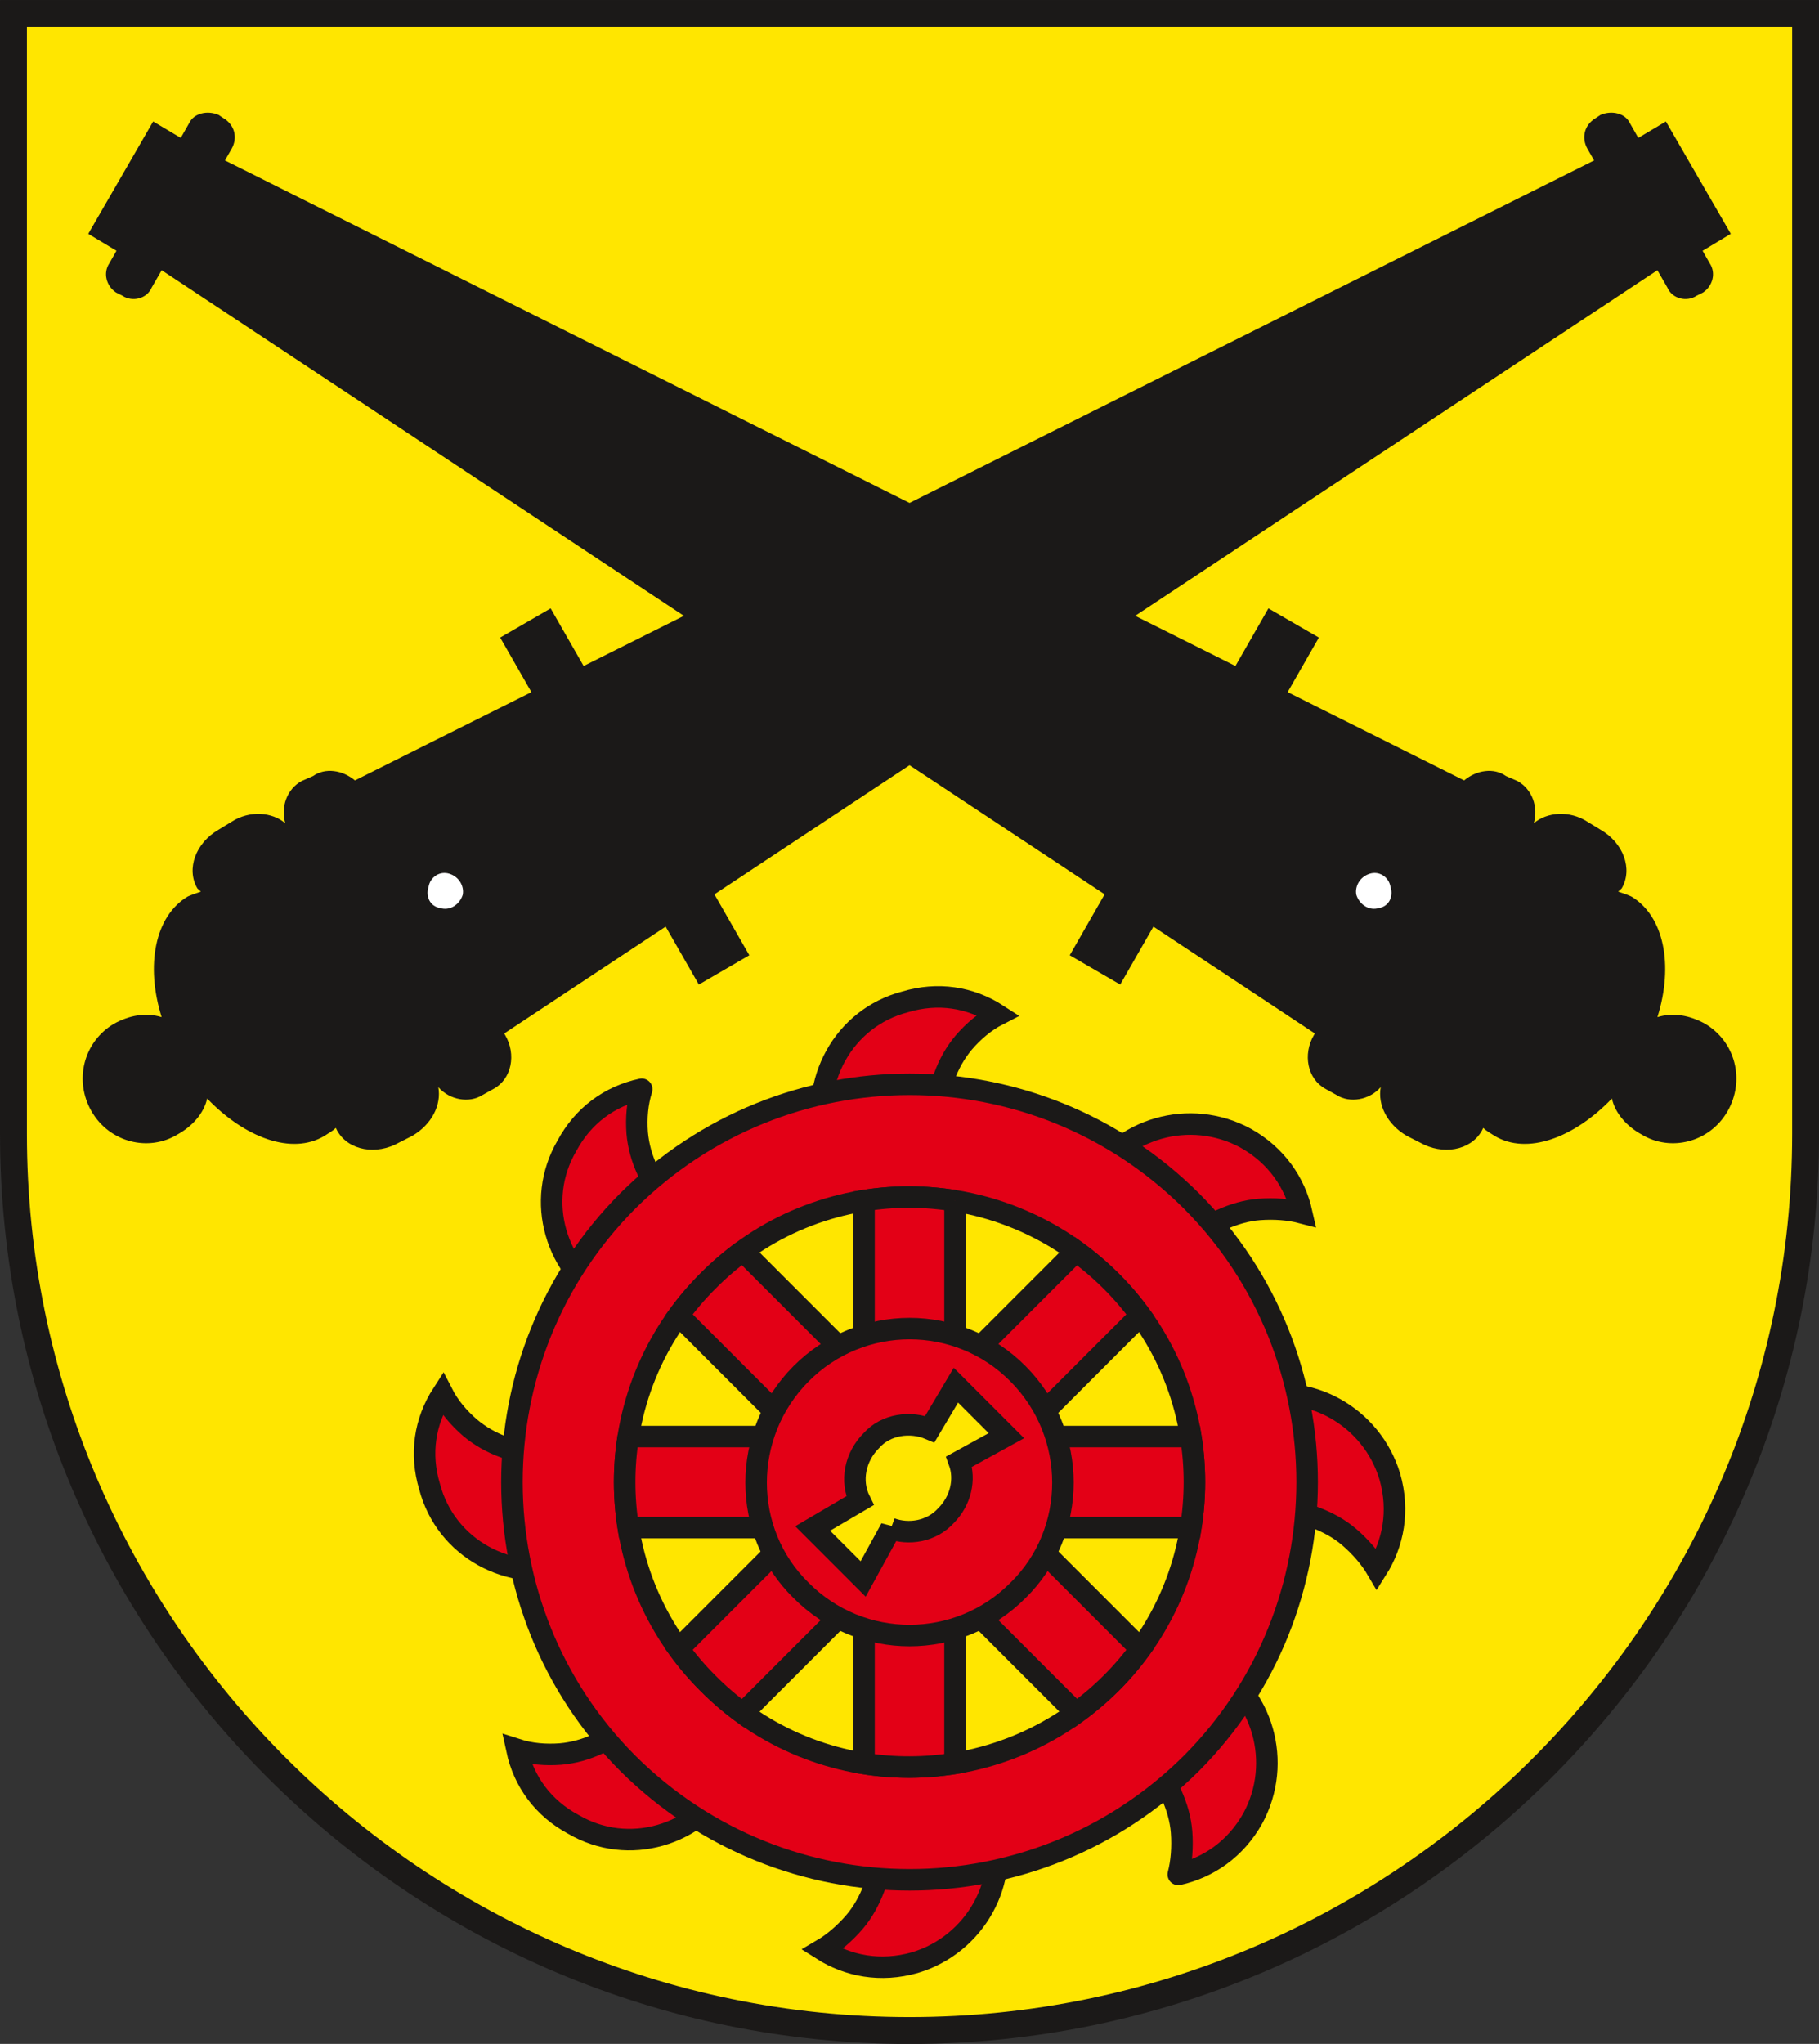 <?xml version="1.0" encoding="UTF-8" standalone="no"?>
<svg
   xmlns:dc="http://purl.org/dc/elements/1.1/"
   xmlns:cc="http://creativecommons.org/ns#"
   xmlns:rdf="http://www.w3.org/1999/02/22-rdf-syntax-ns#"
   xmlns:svg="http://www.w3.org/2000/svg"
   xmlns="http://www.w3.org/2000/svg"
   xmlns:sodipodi="http://sodipodi.sourceforge.net/DTD/sodipodi-0.dtd"
   xmlns:inkscape="http://www.inkscape.org/namespaces/inkscape"
   version="1.1"
   width="288"
   height="323.468"
   id="svg450"
   viewBox="0 0 288 323.468"
   sodipodi:docname="Doernitz.svg"
   inkscape:version="0.92.3 (2405546, 2018-03-11)">
  <rect x="0" y="0" width="288" height="323.468" fill="#333333" stroke="none"/>
  <defs
     id="defs454" />
  <sodipodi:namedview
     pagecolor="#ffffff"
     bordercolor="#666666"
     borderopacity="1"
     objecttolerance="10"
     gridtolerance="10"
     guidetolerance="10"
     inkscape:pageopacity="0"
     inkscape:pageshadow="2"
     inkscape:window-width="1600"
     inkscape:window-height="850"
     id="namedview452"
     showgrid="false"
     inkscape:zoom="1.5857392"
     inkscape:cx="149.93153"
     inkscape:cy="177.08157"
     inkscape:window-x="-8"
     inkscape:window-y="-8"
     inkscape:window-maximized="1"
     inkscape:current-layer="svg450" />
  <g
     id="Layer1000"
     transform="matrix(1.001,0,0,1.001,-131.373,-354.538)">
    <path
       d="m 416.835,533.48 c 0,78.063 -63.669,141.732 -141.732,141.732 -78.063,0 -141.732,-63.669 -141.732,-141.732 V 356.315 h 283.464 z"
       style="fill:#ffe600;fill-rule:evenodd"
       id="path396"
       inkscape:connector-curvature="0" />
    <g
       id="Layer1001">
      <g
         id="Layer1002">
        <path
           d="m 159.369,533.515 c -4.612,2.839 -10.795,1.292 -13.633,-3.599 -2.838,-4.891 -1.293,-11.073 3.598,-13.912 2.331,-1.267 4.89,-1.799 7.475,-1.014 -2.584,-8.237 -1.038,-15.965 4.105,-19.056 0.533,-0.254 1.294,-0.507 2.104,-0.785 l -0.558,-0.507 c -1.798,-3.092 -0.252,-7.199 3.346,-9.276 l 2.077,-1.267 c 2.812,-1.825 6.437,-1.546 8.489,0.253 -0.759,-2.584 0.254,-5.422 2.585,-6.689 l 1.8,-0.785 c 1.946,-1.368 4.651,-0.949 6.628,0.689 l 27.91,-13.958 -4.94,-8.625 7.983,-4.612 5.218,9.106 159.828,-79.933 -1.038,-1.8 c -1.039,-1.799 -0.483,-3.852 1.292,-4.89 l 0.759,-0.508 c 1.8,-0.759 3.904,-0.253 4.638,1.293 l 1.336,2.345 4.366,-2.598 10.264,17.763 -4.46,2.681 1.115,1.957 c 1.039,1.545 0.506,3.599 -1.039,4.637 l -1.014,0.508 c -1.546,1.038 -3.877,0.506 -4.636,-1.293 l -1.577,-2.736 -149.147,98.675 5.519,9.632 -7.982,4.636 -5.25,-9.166 -25.535,16.894 0.147,0.255 c 1.798,3.066 1.013,6.943 -1.8,8.489 l -1.824,1.013 c -2.052,1.294 -5.144,0.787 -6.944,-1.266 0.507,2.812 -1.038,5.904 -4.13,7.704 l -2.054,1.039 c -3.597,2.053 -7.98,1.293 -9.781,-1.799 l -0.252,-0.507 c -0.507,0.507 -1.039,0.76 -1.799,1.267 -5.145,3.092 -12.619,0.278 -18.55,-5.905 -0.507,2.306 -2.306,4.358 -4.637,5.651 z"
           style="fill:#1b1918;fill-rule:evenodd"
           id="path398"
           inkscape:connector-curvature="0" />
        <path
           d="m 204.426,495.681 c 0.279,-1.293 -0.507,-2.838 -2.053,-3.345 -1.546,-0.532 -3.092,0.507 -3.345,2.053 -0.507,1.546 0.253,3.092 1.799,3.345 1.546,0.507 3.092,-0.507 3.599,-2.052 z"
           style="fill:#ffffff;fill-rule:evenodd"
           id="path400"
           inkscape:connector-curvature="0" />
      </g>
      <g
         id="Layer1003">
        <path
           d="m 390.836,533.515 c 4.613,2.839 10.796,1.292 13.633,-3.599 2.838,-4.891 1.293,-11.073 -3.598,-13.912 -2.331,-1.267 -4.89,-1.799 -7.475,-1.014 2.584,-8.237 1.038,-15.965 -4.105,-19.056 -0.533,-0.254 -1.294,-0.507 -2.104,-0.785 l 0.558,-0.507 c 1.798,-3.092 0.252,-7.199 -3.346,-9.276 l -2.077,-1.267 c -2.812,-1.825 -6.437,-1.546 -8.489,0.253 0.759,-2.584 -0.254,-5.422 -2.585,-6.689 l -1.8,-0.785 c -1.946,-1.368 -4.651,-0.949 -6.628,0.689 l -27.91,-13.958 4.94,-8.625 -7.983,-4.612 -5.218,9.106 -159.828,-79.933 1.038,-1.8 c 1.039,-1.799 0.483,-3.852 -1.292,-4.89 l -0.759,-0.508 c -1.8,-0.759 -3.904,-0.253 -4.638,1.293 l -1.336,2.345 -4.366,-2.598 -10.264,17.763 4.46,2.681 -1.115,1.957 c -1.039,1.545 -0.506,3.599 1.039,4.637 l 1.014,0.508 c 1.546,1.038 3.877,0.506 4.636,-1.293 l 1.577,-2.736 149.147,98.675 -5.519,9.632 7.982,4.636 5.25,-9.166 25.535,16.894 -0.147,0.255 c -1.798,3.066 -1.013,6.943 1.8,8.489 l 1.824,1.013 c 2.052,1.294 5.144,0.787 6.944,-1.266 -0.507,2.812 1.038,5.904 4.13,7.704 l 2.054,1.039 c 3.597,2.053 7.98,1.293 9.781,-1.799 l 0.252,-0.507 c 0.507,0.507 1.039,0.76 1.799,1.267 5.145,3.092 12.619,0.278 18.55,-5.905 0.507,2.306 2.306,4.358 4.637,5.651 z"
           style="fill:#1b1918;fill-rule:evenodd"
           id="path403"
           inkscape:connector-curvature="0" />
        <path
           d="m 345.78,495.681 c -0.279,-1.293 0.507,-2.838 2.053,-3.345 1.546,-0.532 3.092,0.507 3.345,2.053 0.507,1.546 -0.253,3.092 -1.799,3.345 -1.546,0.507 -3.092,-0.507 -3.599,-2.052 z"
           style="fill:#ffffff;fill-rule:evenodd"
           id="path405"
           inkscape:connector-curvature="0" />
      </g>
    </g>
    <g
       id="Layer1004">
      <g
         id="Layer1005">
        <path
           d="m 300.659,620.145 c 5.644,-5.644 14.371,-7.096 21.646,-3.082 8.744,4.731 11.844,15.822 7.114,24.567 -2.742,4.928 -7.096,7.848 -11.808,8.905 0.52,-1.989 0.699,-4.354 0.52,-6.719 -0.161,-2.025 -0.735,-3.996 -1.631,-6.003 -0.555,-1.272 -1.29,-2.724 -2.383,-3.817 l -0.717,-0.358 -16.019,-9.103 0.179,-0.932 0.537,-0.896 1.649,-1.649 z"
           style="fill:#e30016;fill-rule:evenodd;stroke:#1b1918;stroke-width:3.402;stroke-linecap:round;stroke-linejoin:round;stroke-dasharray:none"
           id="path409"
           inkscape:connector-curvature="0" />
        <path
           d="m 249.5,556.981 c -5.644,5.644 -14.389,7.114 -21.664,3.1 -8.745,-5.089 -12.024,-16.037 -6.917,-24.764 2.544,-4.731 6.72,-7.83 11.826,-8.924 -0.699,2.168 -0.896,4.551 -0.717,6.917 0.179,2.007 0.717,4.014 1.648,5.985 0.52,1.308 1.434,2.58 2.168,3.673 l 0.717,0.358 16.396,9.121 -0.179,0.896 -0.914,0.914 -0.735,1.093 -0.717,0.717 z"
           style="fill:#e30016;fill-rule:evenodd;stroke:#1b1918;stroke-width:3.402;stroke-linecap:round;stroke-linejoin:round;stroke-dasharray:none"
           id="path411"
           inkscape:connector-curvature="0" />
      </g>
      <g
         id="Layer1006">
        <path
           d="m 270.798,628.948 c 7.983,0 15.179,5.144 17.485,13.127 2.838,9.528 -2.813,19.563 -12.341,22.401 -5.423,1.546 -10.567,0.532 -14.647,-2.053 1.774,-1.039 3.573,-2.585 5.119,-4.384 1.318,-1.546 2.306,-3.345 3.092,-5.398 0.507,-1.292 1.014,-2.838 1.014,-4.384 l -0.253,-0.76 -4.891,-17.764 0.785,-0.532 1.014,-0.253 h 2.331 z"
           style="fill:#e30016;fill-rule:evenodd;stroke:#1b1918;stroke-width:3.402;stroke-linecap:butt;stroke-linejoin:miter;stroke-dasharray:none"
           id="path414"
           inkscape:connector-curvature="0" />
        <path
           d="m 279.287,548.11 c -7.982,0 -15.205,-5.144 -17.511,-13.127 -2.585,-9.782 2.838,-19.842 12.62,-22.401 5.144,-1.546 10.289,-0.785 14.672,2.053 -2.027,1.039 -3.852,2.585 -5.398,4.384 -1.292,1.546 -2.331,3.345 -3.066,5.397 -0.557,1.292 -0.811,2.838 -1.064,4.131 l 0.253,0.76 5.144,18.043 -0.76,0.507 h -1.293 l -1.292,0.253 h -1.014 z"
           style="fill:#e30016;fill-rule:evenodd;stroke:#1b1918;stroke-width:3.402;stroke-linecap:butt;stroke-linejoin:miter;stroke-dasharray:none"
           id="path416"
           inkscape:connector-curvature="0" />
      </g>
      <g
         id="Layer1007">
        <path
           d="m 315.55,592.806 c 0,-7.982 5.144,-15.179 13.127,-17.485 9.528,-2.838 19.563,2.813 22.401,12.341 1.546,5.423 0.532,10.567 -2.053,14.647 -1.039,-1.774 -2.585,-3.573 -4.384,-5.119 -1.546,-1.318 -3.345,-2.306 -5.398,-3.092 -1.292,-0.507 -2.838,-1.014 -4.384,-1.014 l -0.76,0.253 -17.764,4.891 -0.532,-0.786 -0.253,-1.014 v -2.332 z"
           style="fill:#e30016;fill-rule:evenodd;stroke:#1b1918;stroke-width:3.402;stroke-linecap:butt;stroke-linejoin:miter;stroke-dasharray:none"
           id="path419"
           inkscape:connector-curvature="0" />
        <path
           d="m 234.712,584.316 c 0,7.982 -5.144,15.205 -13.127,17.511 -9.782,2.585 -19.842,-2.838 -22.401,-12.62 -1.546,-5.144 -0.785,-10.288 2.053,-14.672 1.039,2.027 2.585,3.852 4.384,5.398 1.546,1.292 3.345,2.331 5.397,3.066 1.293,0.557 2.838,0.811 4.131,1.064 l 0.76,-0.253 18.043,-5.144 0.507,0.76 v 1.293 l 0.253,1.292 v 1.014 z"
           style="fill:#e30016;fill-rule:evenodd;stroke:#1b1918;stroke-width:3.402;stroke-linecap:butt;stroke-linejoin:miter;stroke-dasharray:none"
           id="path421"
           inkscape:connector-curvature="0" />
      </g>
      <g
         id="Layer1008">
        <path
           d="m 306.744,562.869 c -5.644,-5.644 -7.096,-14.371 -3.082,-21.646 4.731,-8.745 15.822,-11.844 24.567,-7.114 4.928,2.742 7.848,7.096 8.905,11.809 -1.989,-0.52 -4.354,-0.699 -6.719,-0.52 -2.025,0.161 -3.996,0.735 -6.003,1.631 -1.272,0.555 -2.724,1.29 -3.817,2.383 l -0.358,0.717 -9.103,16.019 -0.932,-0.179 -0.896,-0.537 -1.649,-1.649 z"
           style="fill:#e30016;fill-rule:evenodd;stroke:#1b1918;stroke-width:3.402;stroke-linecap:butt;stroke-linejoin:miter;stroke-dasharray:none"
           id="path424"
           inkscape:connector-curvature="0" />
        <path
           d="m 243.581,614.027 c 5.644,5.644 7.114,14.389 3.1,21.664 -5.089,8.744 -16.037,12.024 -24.764,6.917 -4.731,-2.544 -7.83,-6.72 -8.924,-11.826 2.168,0.699 4.551,0.896 6.917,0.717 2.007,-0.179 4.014,-0.717 5.985,-1.648 1.308,-0.52 2.58,-1.433 3.674,-2.168 l 0.358,-0.717 9.121,-16.396 0.896,0.179 0.914,0.914 1.093,0.735 0.717,0.717 z"
           style="fill:#e30016;fill-rule:evenodd;stroke:#1b1918;stroke-width:3.402;stroke-linecap:butt;stroke-linejoin:miter;stroke-dasharray:none"
           id="path426"
           inkscape:connector-curvature="0" />
      </g>
      <path
         d="m 230.576,633.01 c -24.48,-24.503 -24.48,-64.496 0,-88.999 24.707,-24.529 64.366,-24.529 89.074,0 24.454,24.503 24.454,64.496 0,88.999 -24.708,24.503 -64.366,24.503 -89.074,0 z"
         style="fill:#e30016;fill-rule:evenodd;stroke:#1b1918;stroke-width:3.402;stroke-linecap:butt;stroke-linejoin:miter;stroke-dasharray:none"
         id="path429"
         inkscape:connector-curvature="0" />
      <path
         d="m 243.173,620.258 c -17.511,-17.487 -17.511,-46.033 0,-63.495 17.511,-17.766 46.096,-17.766 63.86,0 17.511,17.462 17.511,46.008 0,63.495 -17.764,17.74 -46.349,17.74 -63.86,0 z"
         style="fill:#ffe600;fill-rule:evenodd;stroke:#1b1918;stroke-width:3.402;stroke-linecap:butt;stroke-linejoin:miter;stroke-dasharray:none"
         id="path431"
         inkscape:connector-curvature="0" />
      <path
         d="m 282.3,544.033 v 88.934 c -4.77,0.78 -9.633,0.788 -14.395,0.029 v -88.992 c 4.761,-0.761 9.625,-0.752 14.395,0.029 z"
         style="fill:#e30016;fill-rule:evenodd;stroke:#1b1918;stroke-width:3.402;stroke-linecap:butt;stroke-linejoin:miter;stroke-dasharray:none"
         id="path433"
         inkscape:connector-curvature="0" />
      <path
         d="m 238.564,614.862 62.868,-62.868 c 1.959,1.415 3.834,3.002 5.6,4.769 1.701,1.696 3.233,3.498 4.604,5.383 l -62.899,62.899 c -1.95,-1.419 -3.813,-3.013 -5.564,-4.786 -1.703,-1.701 -3.237,-3.507 -4.609,-5.397 z"
         style="fill:#e30016;fill-rule:evenodd;stroke:#1b1918;stroke-width:3.402;stroke-linecap:butt;stroke-linejoin:miter;stroke-dasharray:none"
         id="path435"
         inkscape:connector-curvature="0" />
      <path
         d="m 248.745,551.965 62.896,62.896 c -1.372,1.89 -2.906,3.697 -4.609,5.398 -1.764,1.762 -3.637,3.345 -5.593,4.756 l -62.87,-62.87 c 1.37,-1.885 2.904,-3.686 4.604,-5.381 1.753,-1.779 3.619,-3.376 5.572,-4.798 z"
         style="fill:#e30016;fill-rule:evenodd;stroke:#1b1918;stroke-width:3.402;stroke-linecap:butt;stroke-linejoin:miter;stroke-dasharray:none"
         id="path437"
         inkscape:connector-curvature="0" />
      <path
         d="m 230.618,581.304 h 88.969 c 0.767,4.764 0.767,9.629 3e-4,14.394 h -88.969 c -0.766,-4.765 -0.767,-9.63 3e-4,-14.394 z"
         style="fill:#e30016;fill-rule:evenodd;stroke:#1b1918;stroke-width:3.402;stroke-linecap:butt;stroke-linejoin:miter;stroke-dasharray:none"
         id="path439"
         inkscape:connector-curvature="0" />
      <g
         id="Layer1009">
        <path
           d="m 257.943,605.619 c -9.474,-9.275 -9.474,-24.708 0,-34.237 9.474,-9.528 24.869,-9.528 34.318,0 9.474,9.528 9.474,24.962 0,34.237 -9.449,9.528 -24.844,9.528 -34.318,0 z"
           style="fill:#e30016;fill-rule:evenodd;stroke:#1b1918;stroke-width:3.402;stroke-linecap:round;stroke-linejoin:round;stroke-dasharray:none"
           id="path441"
           inkscape:connector-curvature="0" />
        <path
           d="m 272.15,595.837 -4.384,7.982 -7.982,-7.982 7.476,-4.384 c -1.546,-3.092 -0.785,-6.943 1.825,-9.528 2.28,-2.559 6.158,-3.092 9.224,-1.799 l 4.131,-6.943 7.982,7.982 -7.476,4.105 c 1.039,2.838 0.253,6.183 -2.053,8.515 -2.306,2.559 -5.93,3.092 -8.743,2.053 z"
           style="fill:#ffe600;fill-rule:evenodd;stroke:#1b1918;stroke-width:3.402;stroke-linecap:butt;stroke-linejoin:miter;stroke-dasharray:none"
           id="path443"
           inkscape:connector-curvature="0" />
      </g>
    </g>
    <path
       d="m 416.835,533.48 c 0,78.063 -63.669,141.732 -141.732,141.732 -78.063,0 -141.732,-63.669 -141.732,-141.732 V 356.315 h 283.464 z"
       style="fill:none;stroke:#1b1918;stroke-width:4.252;stroke-linecap:butt;stroke-linejoin:miter;stroke-dasharray:none"
       id="path447"
       inkscape:connector-curvature="0" />
  </g>
</svg>
